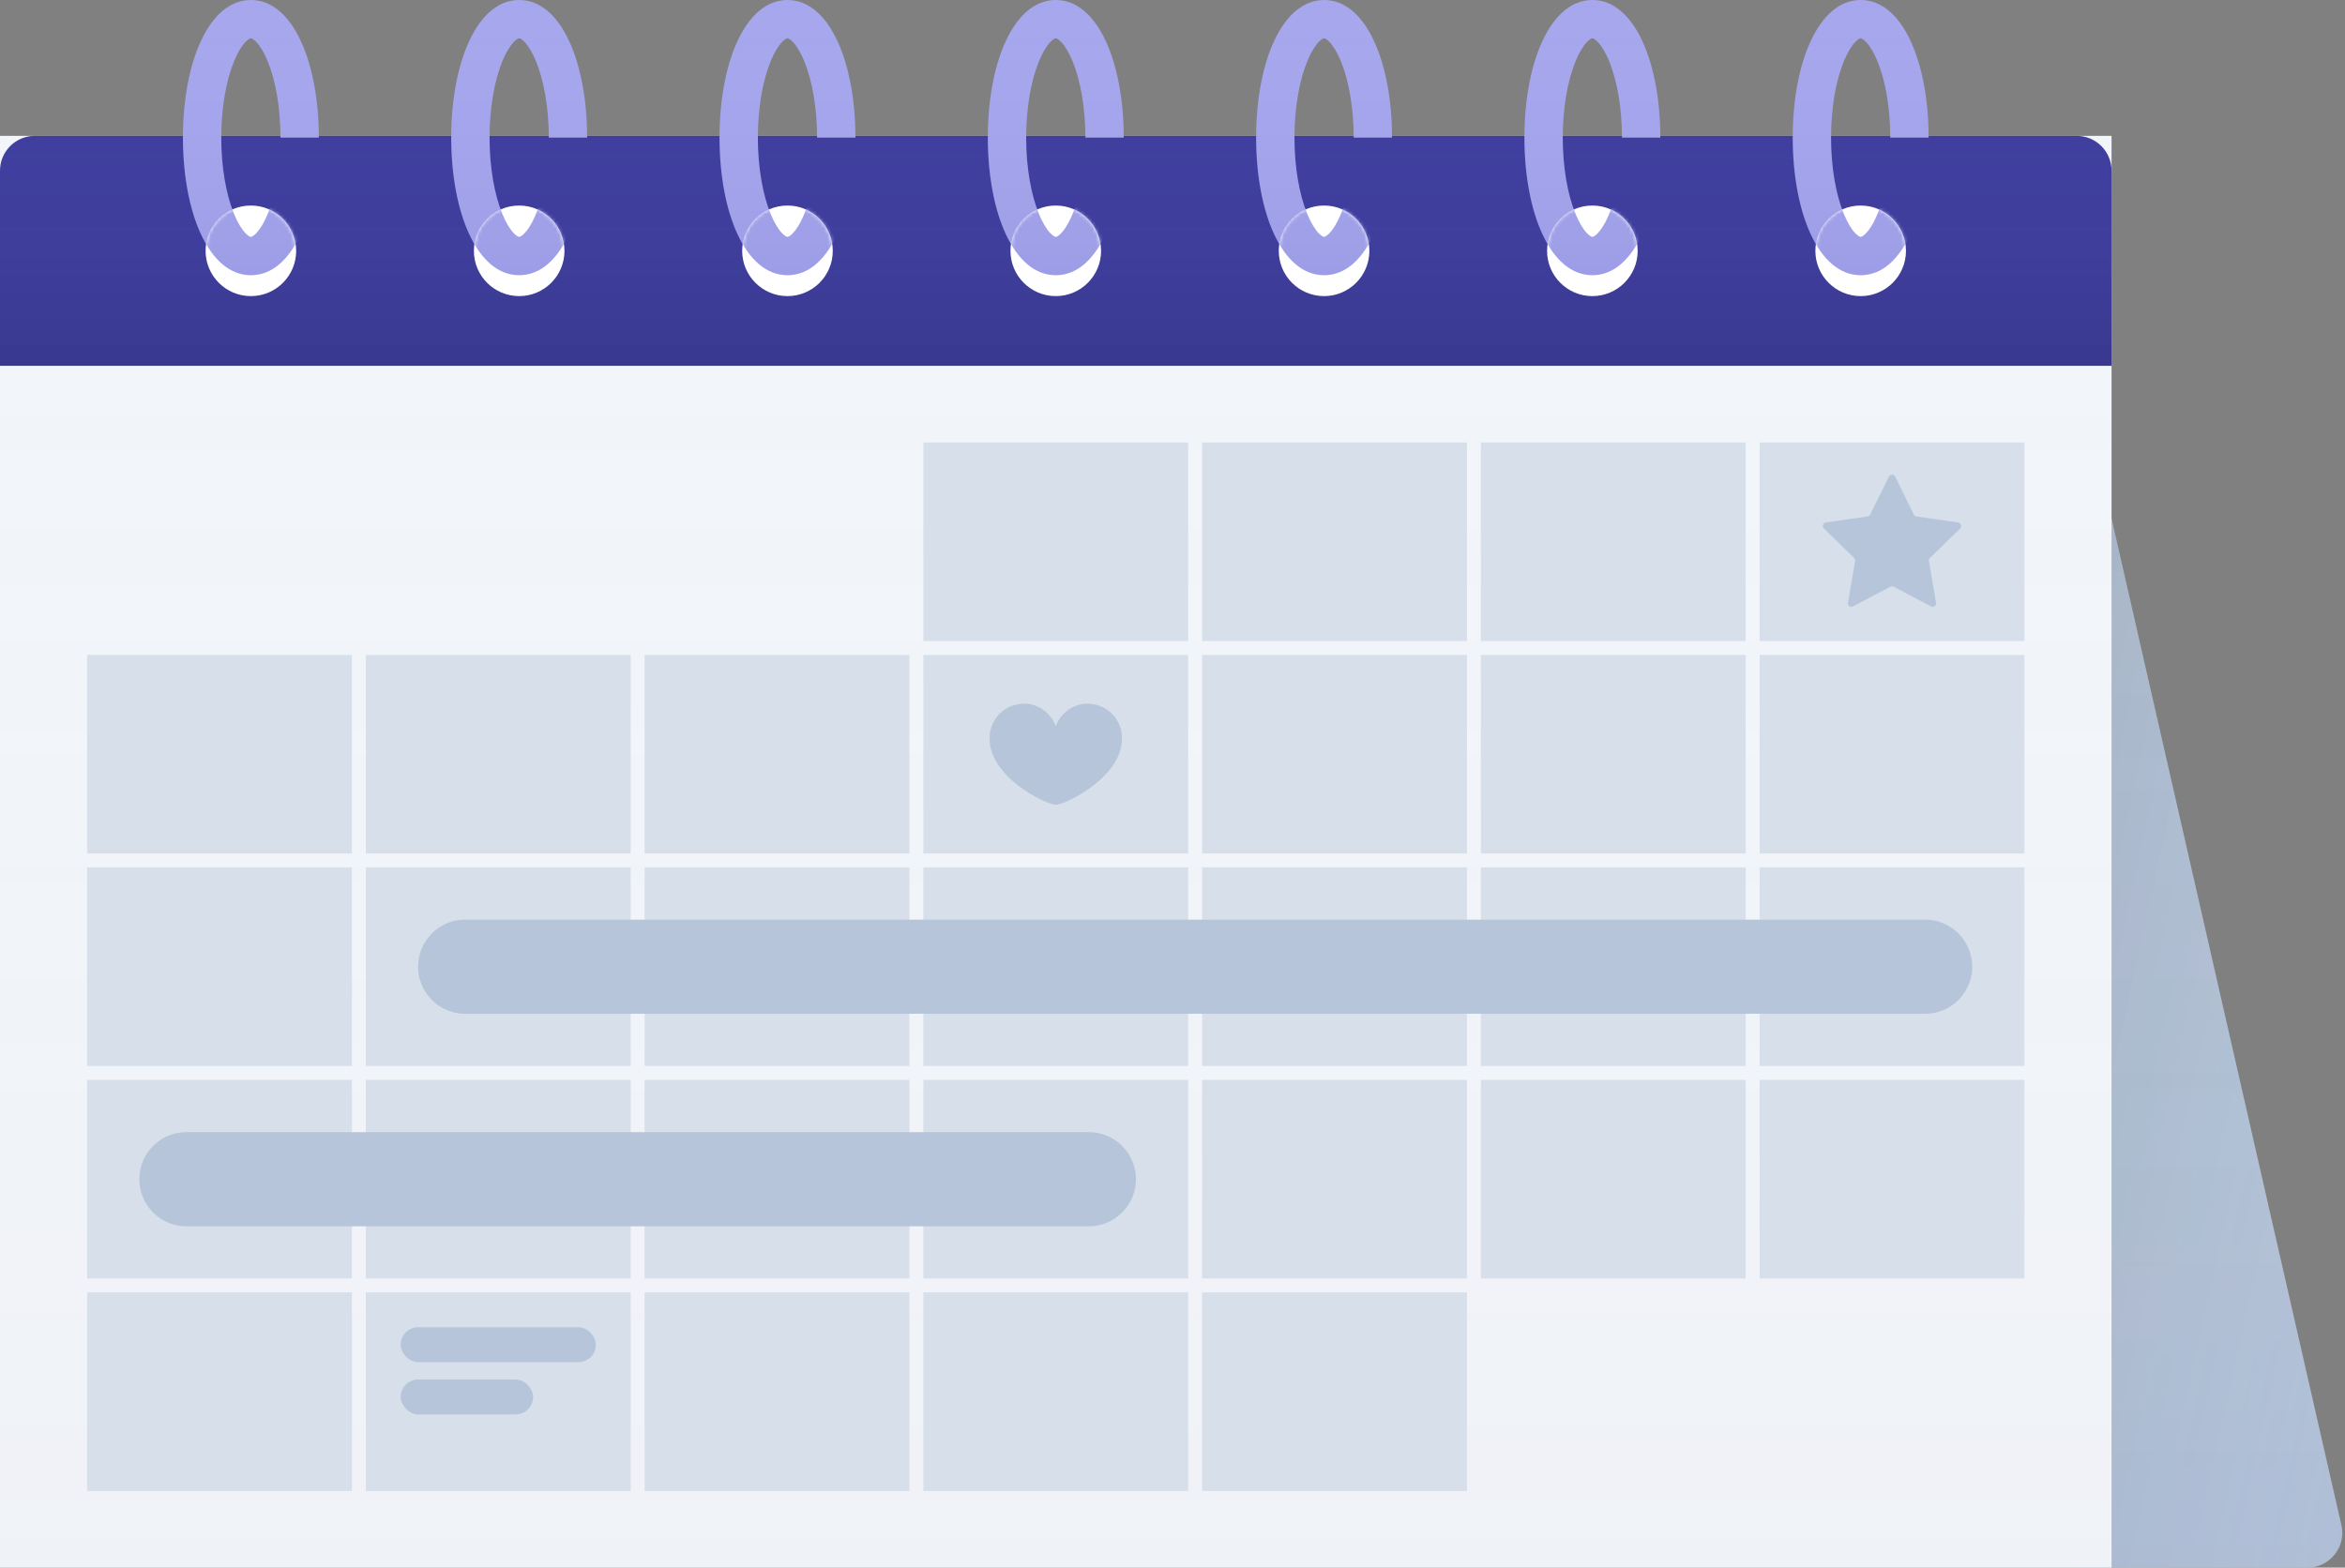 <svg width="673" height="450" xmlns="http://www.w3.org/2000/svg" xmlns:xlink="http://www.w3.org/1999/xlink"><rect width="100%" height="100%" fill="#808080" stroke="none"/><defs><path d="M596 105l75.96 332.775c1.229 5.384-2.14 10.745-7.524 11.974a10 10 0 01-2.226.251H596V105z" id="a"/><path id="d" d="M0 39h606v411H0z"/><path d="M10 39h586c5.523 0 10 4.477 10 10v56H0V49c0-5.523 4.477-10 10-10z" id="f"/><path d="M39.5 39.5h-11c0-8.459-1.37-16.32-3.686-21.948-1.028-2.496-2.183-4.39-3.305-5.544-.432-.443-.818-.734-1.135-.892-.18-.089-.29-.116-.374-.116-.085 0-.195.027-.374.116-.317.158-.703.45-1.135.892-1.122 1.154-2.277 3.048-3.305 5.544C12.87 23.18 11.5 31.042 11.5 39.5c0 8.459 1.37 16.32 3.686 21.948 1.028 2.496 2.183 4.39 3.305 5.544.432.443.818.734 1.135.892.18.089.29.116.374.116v11C7.896 79 .5 61.038.5 39.5S7.896 0 20 0s19.5 17.962 19.5 39.5z" id="h"/><path d="M13 20C.896 20-6.5 2.038-6.5-19.5S.896-59 13-59s19.5 17.962 19.5 39.5c0 10.243-1.757 19.882-4.89 27.018C24.251 15.166 19.32 20 13 20zm0-11c.08 0 .18-.024.344-.101.29-.138.643-.394 1.043-.785 1.053-1.032 2.152-2.743 3.151-5.019C20.015-2.545 21.5-10.695 21.5-19.5c0-8.459-1.37-16.32-3.686-21.948-1.028-2.496-2.183-4.39-3.305-5.544-.432-.443-.818-.734-1.135-.892-.18-.089-.29-.116-.374-.116-.085 0-.195.027-.374.116-.317.158-.703.45-1.135.892-1.122 1.154-2.277 3.048-3.305 5.544C5.87-35.82 4.5-27.958 4.5-19.5c0 8.459 1.37 16.32 3.686 21.948 1.028 2.496 2.183 4.39 3.305 5.544.432.443.818.734 1.135.892.18.089.29.116.374.116z" id="l"/><path d="M39.5 39.5h-11c0-8.459-1.37-16.32-3.686-21.948-1.028-2.496-2.183-4.39-3.305-5.544-.432-.443-.818-.734-1.135-.892-.18-.089-.29-.116-.374-.116-.085 0-.195.027-.374.116-.317.158-.703.45-1.135.892-1.122 1.154-2.277 3.048-3.305 5.544C12.87 23.18 11.5 31.042 11.5 39.5c0 8.459 1.37 16.32 3.686 21.948 1.028 2.496 2.183 4.39 3.305 5.544.432.443.818.734 1.135.892.18.089.29.116.374.116v11C7.896 79 .5 61.038.5 39.5S7.896 0 20 0s19.5 17.962 19.5 39.5z" id="m"/><path d="M13 20C.896 20-6.5 2.038-6.5-19.5S.896-59 13-59s19.5 17.962 19.5 39.5c0 10.243-1.757 19.882-4.89 27.018C24.251 15.166 19.32 20 13 20zm0-11c.08 0 .18-.024.344-.101.29-.138.643-.394 1.043-.785 1.053-1.032 2.152-2.743 3.151-5.019C20.015-2.545 21.5-10.695 21.5-19.5c0-8.459-1.37-16.32-3.686-21.948-1.028-2.496-2.183-4.39-3.305-5.544-.432-.443-.818-.734-1.135-.892-.18-.089-.29-.116-.374-.116-.085 0-.195.027-.374.116-.317.158-.703.45-1.135.892-1.122 1.154-2.277 3.048-3.305 5.544C5.87-35.82 4.5-27.958 4.5-19.5c0 8.459 1.37 16.32 3.686 21.948 1.028 2.496 2.183 4.39 3.305 5.544.432.443.818.734 1.135.892.18.089.29.116.374.116z" id="p"/><path d="M39.5 39.5h-11c0-8.459-1.37-16.32-3.686-21.948-1.028-2.496-2.183-4.39-3.305-5.544-.432-.443-.818-.734-1.135-.892-.18-.089-.29-.116-.374-.116-.085 0-.195.027-.374.116-.317.158-.703.45-1.135.892-1.122 1.154-2.277 3.048-3.305 5.544C12.87 23.18 11.5 31.042 11.5 39.5c0 8.459 1.37 16.32 3.686 21.948 1.028 2.496 2.183 4.39 3.305 5.544.432.443.818.734 1.135.892.18.089.29.116.374.116v11C7.896 79 .5 61.038.5 39.5S7.896 0 20 0s19.5 17.962 19.5 39.5z" id="q"/><path d="M13 20C.896 20-6.5 2.038-6.5-19.5S.896-59 13-59s19.5 17.962 19.5 39.5c0 10.243-1.757 19.882-4.89 27.018C24.251 15.166 19.32 20 13 20zm0-11c.08 0 .18-.024.344-.101.29-.138.643-.394 1.043-.785 1.053-1.032 2.152-2.743 3.151-5.019C20.015-2.545 21.5-10.695 21.5-19.5c0-8.459-1.37-16.32-3.686-21.948-1.028-2.496-2.183-4.39-3.305-5.544-.432-.443-.818-.734-1.135-.892-.18-.089-.29-.116-.374-.116-.085 0-.195.027-.374.116-.317.158-.703.45-1.135.892-1.122 1.154-2.277 3.048-3.305 5.544C5.87-35.82 4.5-27.958 4.5-19.5c0 8.459 1.37 16.32 3.686 21.948 1.028 2.496 2.183 4.39 3.305 5.544.432.443.818.734 1.135.892.18.089.29.116.374.116z" id="t"/><path d="M39.5 39.5h-11c0-8.459-1.37-16.32-3.686-21.948-1.028-2.496-2.183-4.39-3.305-5.544-.432-.443-.818-.734-1.135-.892-.18-.089-.29-.116-.374-.116-.085 0-.195.027-.374.116-.317.158-.703.45-1.135.892-1.122 1.154-2.277 3.048-3.305 5.544C12.87 23.18 11.5 31.042 11.5 39.5c0 8.459 1.37 16.32 3.686 21.948 1.028 2.496 2.183 4.39 3.305 5.544.432.443.818.734 1.135.892.18.089.29.116.374.116v11C7.896 79 .5 61.038.5 39.5S7.896 0 20 0s19.5 17.962 19.5 39.5z" id="u"/><path d="M13 20C.896 20-6.5 2.038-6.5-19.5S.896-59 13-59s19.5 17.962 19.5 39.5c0 10.243-1.757 19.882-4.89 27.018C24.251 15.166 19.32 20 13 20zm0-11c.08 0 .18-.024.344-.101.29-.138.643-.394 1.043-.785 1.053-1.032 2.152-2.743 3.151-5.019C20.015-2.545 21.5-10.695 21.5-19.5c0-8.459-1.37-16.32-3.686-21.948-1.028-2.496-2.183-4.39-3.305-5.544-.432-.443-.818-.734-1.135-.892-.18-.089-.29-.116-.374-.116-.085 0-.195.027-.374.116-.317.158-.703.45-1.135.892-1.122 1.154-2.277 3.048-3.305 5.544C5.87-35.82 4.5-27.958 4.5-19.5c0 8.459 1.37 16.32 3.686 21.948 1.028 2.496 2.183 4.39 3.305 5.544.432.443.818.734 1.135.892.18.089.29.116.374.116z" id="x"/><path d="M39.5 39.5h-11c0-8.459-1.37-16.32-3.686-21.948-1.028-2.496-2.183-4.39-3.305-5.544-.432-.443-.818-.734-1.135-.892-.18-.089-.29-.116-.374-.116-.085 0-.195.027-.374.116-.317.158-.703.45-1.135.892-1.122 1.154-2.277 3.048-3.305 5.544C12.87 23.18 11.5 31.042 11.5 39.5c0 8.459 1.37 16.32 3.686 21.948 1.028 2.496 2.183 4.39 3.305 5.544.432.443.818.734 1.135.892.18.089.29.116.374.116v11C7.896 79 .5 61.038.5 39.5S7.896 0 20 0s19.5 17.962 19.5 39.5z" id="y"/><path d="M13 20C.896 20-6.5 2.038-6.5-19.5S.896-59 13-59s19.5 17.962 19.5 39.5c0 10.243-1.757 19.882-4.89 27.018C24.251 15.166 19.32 20 13 20zm0-11c.08 0 .18-.024.344-.101.29-.138.643-.394 1.043-.785 1.053-1.032 2.152-2.743 3.151-5.019C20.015-2.545 21.5-10.695 21.5-19.5c0-8.459-1.37-16.32-3.686-21.948-1.028-2.496-2.183-4.39-3.305-5.544-.432-.443-.818-.734-1.135-.892-.18-.089-.29-.116-.374-.116-.085 0-.195.027-.374.116-.317.158-.703.45-1.135.892-1.122 1.154-2.277 3.048-3.305 5.544C5.87-35.82 4.5-27.958 4.5-19.5c0 8.459 1.37 16.32 3.686 21.948 1.028 2.496 2.183 4.39 3.305 5.544.432.443.818.734 1.135.892.18.089.29.116.374.116z" id="B"/><path d="M39.5 39.5h-11c0-8.459-1.37-16.32-3.686-21.948-1.028-2.496-2.183-4.39-3.305-5.544-.432-.443-.818-.734-1.135-.892-.18-.089-.29-.116-.374-.116-.085 0-.195.027-.374.116-.317.158-.703.45-1.135.892-1.122 1.154-2.277 3.048-3.305 5.544C12.87 23.18 11.5 31.042 11.5 39.5c0 8.459 1.37 16.32 3.686 21.948 1.028 2.496 2.183 4.39 3.305 5.544.432.443.818.734 1.135.892.18.089.29.116.374.116v11C7.896 79 .5 61.038.5 39.5S7.896 0 20 0s19.5 17.962 19.5 39.5z" id="C"/><path d="M13 20C.896 20-6.5 2.038-6.5-19.5S.896-59 13-59s19.5 17.962 19.5 39.5c0 10.243-1.757 19.882-4.89 27.018C24.251 15.166 19.32 20 13 20zm0-11c.08 0 .18-.024.344-.101.29-.138.643-.394 1.043-.785 1.053-1.032 2.152-2.743 3.151-5.019C20.015-2.545 21.5-10.695 21.5-19.5c0-8.459-1.37-16.32-3.686-21.948-1.028-2.496-2.183-4.39-3.305-5.544-.432-.443-.818-.734-1.135-.892-.18-.089-.29-.116-.374-.116-.085 0-.195.027-.374.116-.317.158-.703.45-1.135.892-1.122 1.154-2.277 3.048-3.305 5.544C5.87-35.82 4.5-27.958 4.5-19.5c0 8.459 1.37 16.32 3.686 21.948 1.028 2.496 2.183 4.39 3.305 5.544.432.443.818.734 1.135.892.18.089.29.116.374.116z" id="F"/><path d="M39.5 39.5h-11c0-8.459-1.37-16.32-3.686-21.948-1.028-2.496-2.183-4.39-3.305-5.544-.432-.443-.818-.734-1.135-.892-.18-.089-.29-.116-.374-.116-.085 0-.195.027-.374.116-.317.158-.703.45-1.135.892-1.122 1.154-2.277 3.048-3.305 5.544C12.87 23.18 11.5 31.042 11.5 39.5c0 8.459 1.37 16.32 3.686 21.948 1.028 2.496 2.183 4.39 3.305 5.544.432.443.818.734 1.135.892.18.089.29.116.374.116v11C7.896 79 .5 61.038.5 39.5S7.896 0 20 0s19.5 17.962 19.5 39.5z" id="G"/><path d="M13 20C.896 20-6.5 2.038-6.5-19.5S.896-59 13-59s19.5 17.962 19.5 39.5c0 10.243-1.757 19.882-4.89 27.018C24.251 15.166 19.32 20 13 20zm0-11c.08 0 .18-.024.344-.101.29-.138.643-.394 1.043-.785 1.053-1.032 2.152-2.743 3.151-5.019C20.015-2.545 21.5-10.695 21.5-19.5c0-8.459-1.37-16.32-3.686-21.948-1.028-2.496-2.183-4.39-3.305-5.544-.432-.443-.818-.734-1.135-.892-.18-.089-.29-.116-.374-.116-.085 0-.195.027-.374.116-.317.158-.703.45-1.135.892-1.122 1.154-2.277 3.048-3.305 5.544C5.87-35.82 4.5-27.958 4.5-19.5c0 8.459 1.37 16.32 3.686 21.948 1.028 2.496 2.183 4.39 3.305 5.544.432.443.818.734 1.135.892.18.089.29.116.374.116z" id="J"/><circle id="j" cx="13" cy="13" r="13"/><circle id="n" cx="13" cy="13" r="13"/><circle id="r" cx="13" cy="13" r="13"/><circle id="v" cx="13" cy="13" r="13"/><circle id="z" cx="13" cy="13" r="13"/><circle id="D" cx="13" cy="13" r="13"/><circle id="H" cx="13" cy="13" r="13"/><linearGradient x1="50%" y1="0%" x2="50%" y2="100%" id="b"><stop stop-color="#B6C5D9" stop-opacity="0" offset="0%"/><stop stop-color="#403F9F" stop-opacity=".05" offset="100%"/></linearGradient><linearGradient x1="0%" y1="1.708%" x2="100%" y2="100%" id="c"><stop stop-opacity=".1" offset="0%"/><stop stop-color="#B6C5D9" stop-opacity="0" offset="100%"/></linearGradient><linearGradient x1="50%" y1="0%" x2="50%" y2="100%" id="e"><stop stop-color="#F2F5F9" stop-opacity="0" offset="0%"/><stop stop-color="#B6C5D9" stop-opacity=".05" offset="100%"/></linearGradient><linearGradient x1="50%" y1="0%" x2="50%" y2="100%" id="g"><stop stop-color="#403F9F" stop-opacity="0" offset="0%"/><stop stop-opacity=".1" offset="100%"/></linearGradient><linearGradient x1="50%" y1="0%" x2="50%" y2="100%" id="i"><stop stop-color="#A7A7EE" stop-opacity="0" offset="0%"/><stop stop-color="#403F9F" stop-opacity=".1" offset="100%"/></linearGradient></defs><g fill="none" fill-rule="evenodd"><use fill="#B6C5D9" xlink:href="#a"/><use fill="url(#b)" xlink:href="#a"/><use fill="url(#c)" xlink:href="#a"/><use fill="#F2F5F9" xlink:href="#d"/><use fill="url(#e)" xlink:href="#d"/><g fill="#D6DFEA"><path d="M345 127h76v57h-76zM345 188h76v57h-76zM425 127h76v57h-76zM425 188h76v57h-76zM505 127h76v57h-76zM505 188h76v57h-76zM25 249h76v57H25zM105 249h76v57h-76zM185 249h76v57h-76zM265 249h76v57h-76zM345 249h76v57h-76zM425 249h76v57h-76zM505 249h76v57h-76zM25 310h76v57H25zM105 310h76v57h-76zM185 310h76v57h-76zM265 310h76v57h-76zM345 310h76v57h-76zM425 310h76v57h-76zM505 310h76v57h-76zM25 371h76v57H25zM105 371h76v57h-76zM185 371h76v57h-76zM265 371h76v57h-76zM345 371h76v57h-76zM25 188h76v57H25zM105 188h76v57h-76zM185 188h76v57h-76zM265 127h76v57h-76zM265 188h76v57h-76z"/></g><rect fill="#B6C5D9" x="115" y="396" width="38" height="10" rx="5"/><rect fill="#B6C5D9" x="115" y="381" width="56" height="10" rx="5"/><path d="M53.5 325h259c7.456 0 13.5 6.044 13.5 13.5s-6.044 13.5-13.5 13.5h-259c-7.456 0-13.5-6.044-13.5-13.5S46.044 325 53.5 325zM133.5 264h419c7.456 0 13.5 6.044 13.5 13.5s-6.044 13.5-13.5 13.5h-419c-7.456 0-13.5-6.044-13.5-13.5s6.044-13.5 13.5-13.5zM303 208.5c1.292-3.695 4.945-6.5 9-6.5 5.635 0 10 4.39 10 10 0 11.185-16.344 19-19 19-2.656 0-19-7.815-19-19 0-5.61 4.365-10 10-10 4.055 0 7.708 2.805 9 6.5zM542.534 168.412l-10.719 5.644a1 1 0 01-1.452-1.054l2.048-11.957a1 1 0 00-.287-.884l-8.676-8.469a1 1 0 01.555-1.705l11.987-1.744a1 1 0 00.753-.548l5.36-10.875a1 1 0 011.794 0l5.36 10.875a1 1 0 00.753.548l11.987 1.744a1 1 0 01.555 1.705l-8.676 8.469a1 1 0 00-.287.884l2.048 11.957a1 1 0 01-1.452 1.054l-10.72-5.644a1 1 0 00-.93 0z" fill="#B6C5D9"/><g><use fill="#403F9F" xlink:href="#f"/><use fill="url(#g)" xlink:href="#f"/></g><g><g fill-rule="nonzero" transform="translate(52)"><use fill="#A7A7EE" xlink:href="#h"/><use fill="url(#i)" xlink:href="#h"/></g><g transform="translate(59 59)"><mask id="k" fill="#fff"><use xlink:href="#j"/></mask><use fill="#FFF" xlink:href="#j"/><g fill-rule="nonzero" mask="url(#k)"><use fill="#A7A7EE" xlink:href="#l"/><use fill="url(#i)" xlink:href="#l"/></g></g><g fill-rule="nonzero" transform="translate(129)"><use fill="#A7A7EE" xlink:href="#m"/><use fill="url(#i)" xlink:href="#m"/></g><g transform="translate(136 59)"><mask id="o" fill="#fff"><use xlink:href="#n"/></mask><use fill="#FFF" xlink:href="#n"/><g fill-rule="nonzero" mask="url(#o)"><use fill="#A7A7EE" xlink:href="#p"/><use fill="url(#i)" xlink:href="#p"/></g></g><g fill-rule="nonzero" transform="translate(206)"><use fill="#A7A7EE" xlink:href="#q"/><use fill="url(#i)" xlink:href="#q"/></g><g transform="translate(213 59)"><mask id="s" fill="#fff"><use xlink:href="#r"/></mask><use fill="#FFF" xlink:href="#r"/><g fill-rule="nonzero" mask="url(#s)"><use fill="#A7A7EE" xlink:href="#t"/><use fill="url(#i)" xlink:href="#t"/></g></g><g fill-rule="nonzero" transform="translate(283)"><use fill="#A7A7EE" xlink:href="#u"/><use fill="url(#i)" xlink:href="#u"/></g><g transform="translate(290 59)"><mask id="w" fill="#fff"><use xlink:href="#v"/></mask><use fill="#FFF" xlink:href="#v"/><g fill-rule="nonzero" mask="url(#w)"><use fill="#A7A7EE" xlink:href="#x"/><use fill="url(#i)" xlink:href="#x"/></g></g><g><g fill-rule="nonzero" transform="translate(360)"><use fill="#A7A7EE" xlink:href="#y"/><use fill="url(#i)" xlink:href="#y"/></g><g transform="translate(367 59)"><mask id="A" fill="#fff"><use xlink:href="#z"/></mask><use fill="#FFF" xlink:href="#z"/><g fill-rule="nonzero" mask="url(#A)"><use fill="#A7A7EE" xlink:href="#B"/><use fill="url(#i)" xlink:href="#B"/></g></g></g><g><g fill-rule="nonzero" transform="translate(437)"><use fill="#A7A7EE" xlink:href="#C"/><use fill="url(#i)" xlink:href="#C"/></g><g transform="translate(444 59)"><mask id="E" fill="#fff"><use xlink:href="#D"/></mask><use fill="#FFF" xlink:href="#D"/><g fill-rule="nonzero" mask="url(#E)"><use fill="#A7A7EE" xlink:href="#F"/><use fill="url(#i)" xlink:href="#F"/></g></g></g><g><g fill-rule="nonzero" transform="translate(514)"><use fill="#A7A7EE" xlink:href="#G"/><use fill="url(#i)" xlink:href="#G"/></g><g transform="translate(521 59)"><mask id="I" fill="#fff"><use xlink:href="#H"/></mask><use fill="#FFF" xlink:href="#H"/><g fill-rule="nonzero" mask="url(#I)"><use fill="#A7A7EE" xlink:href="#J"/><use fill="url(#i)" xlink:href="#J"/></g></g></g></g></g></svg>